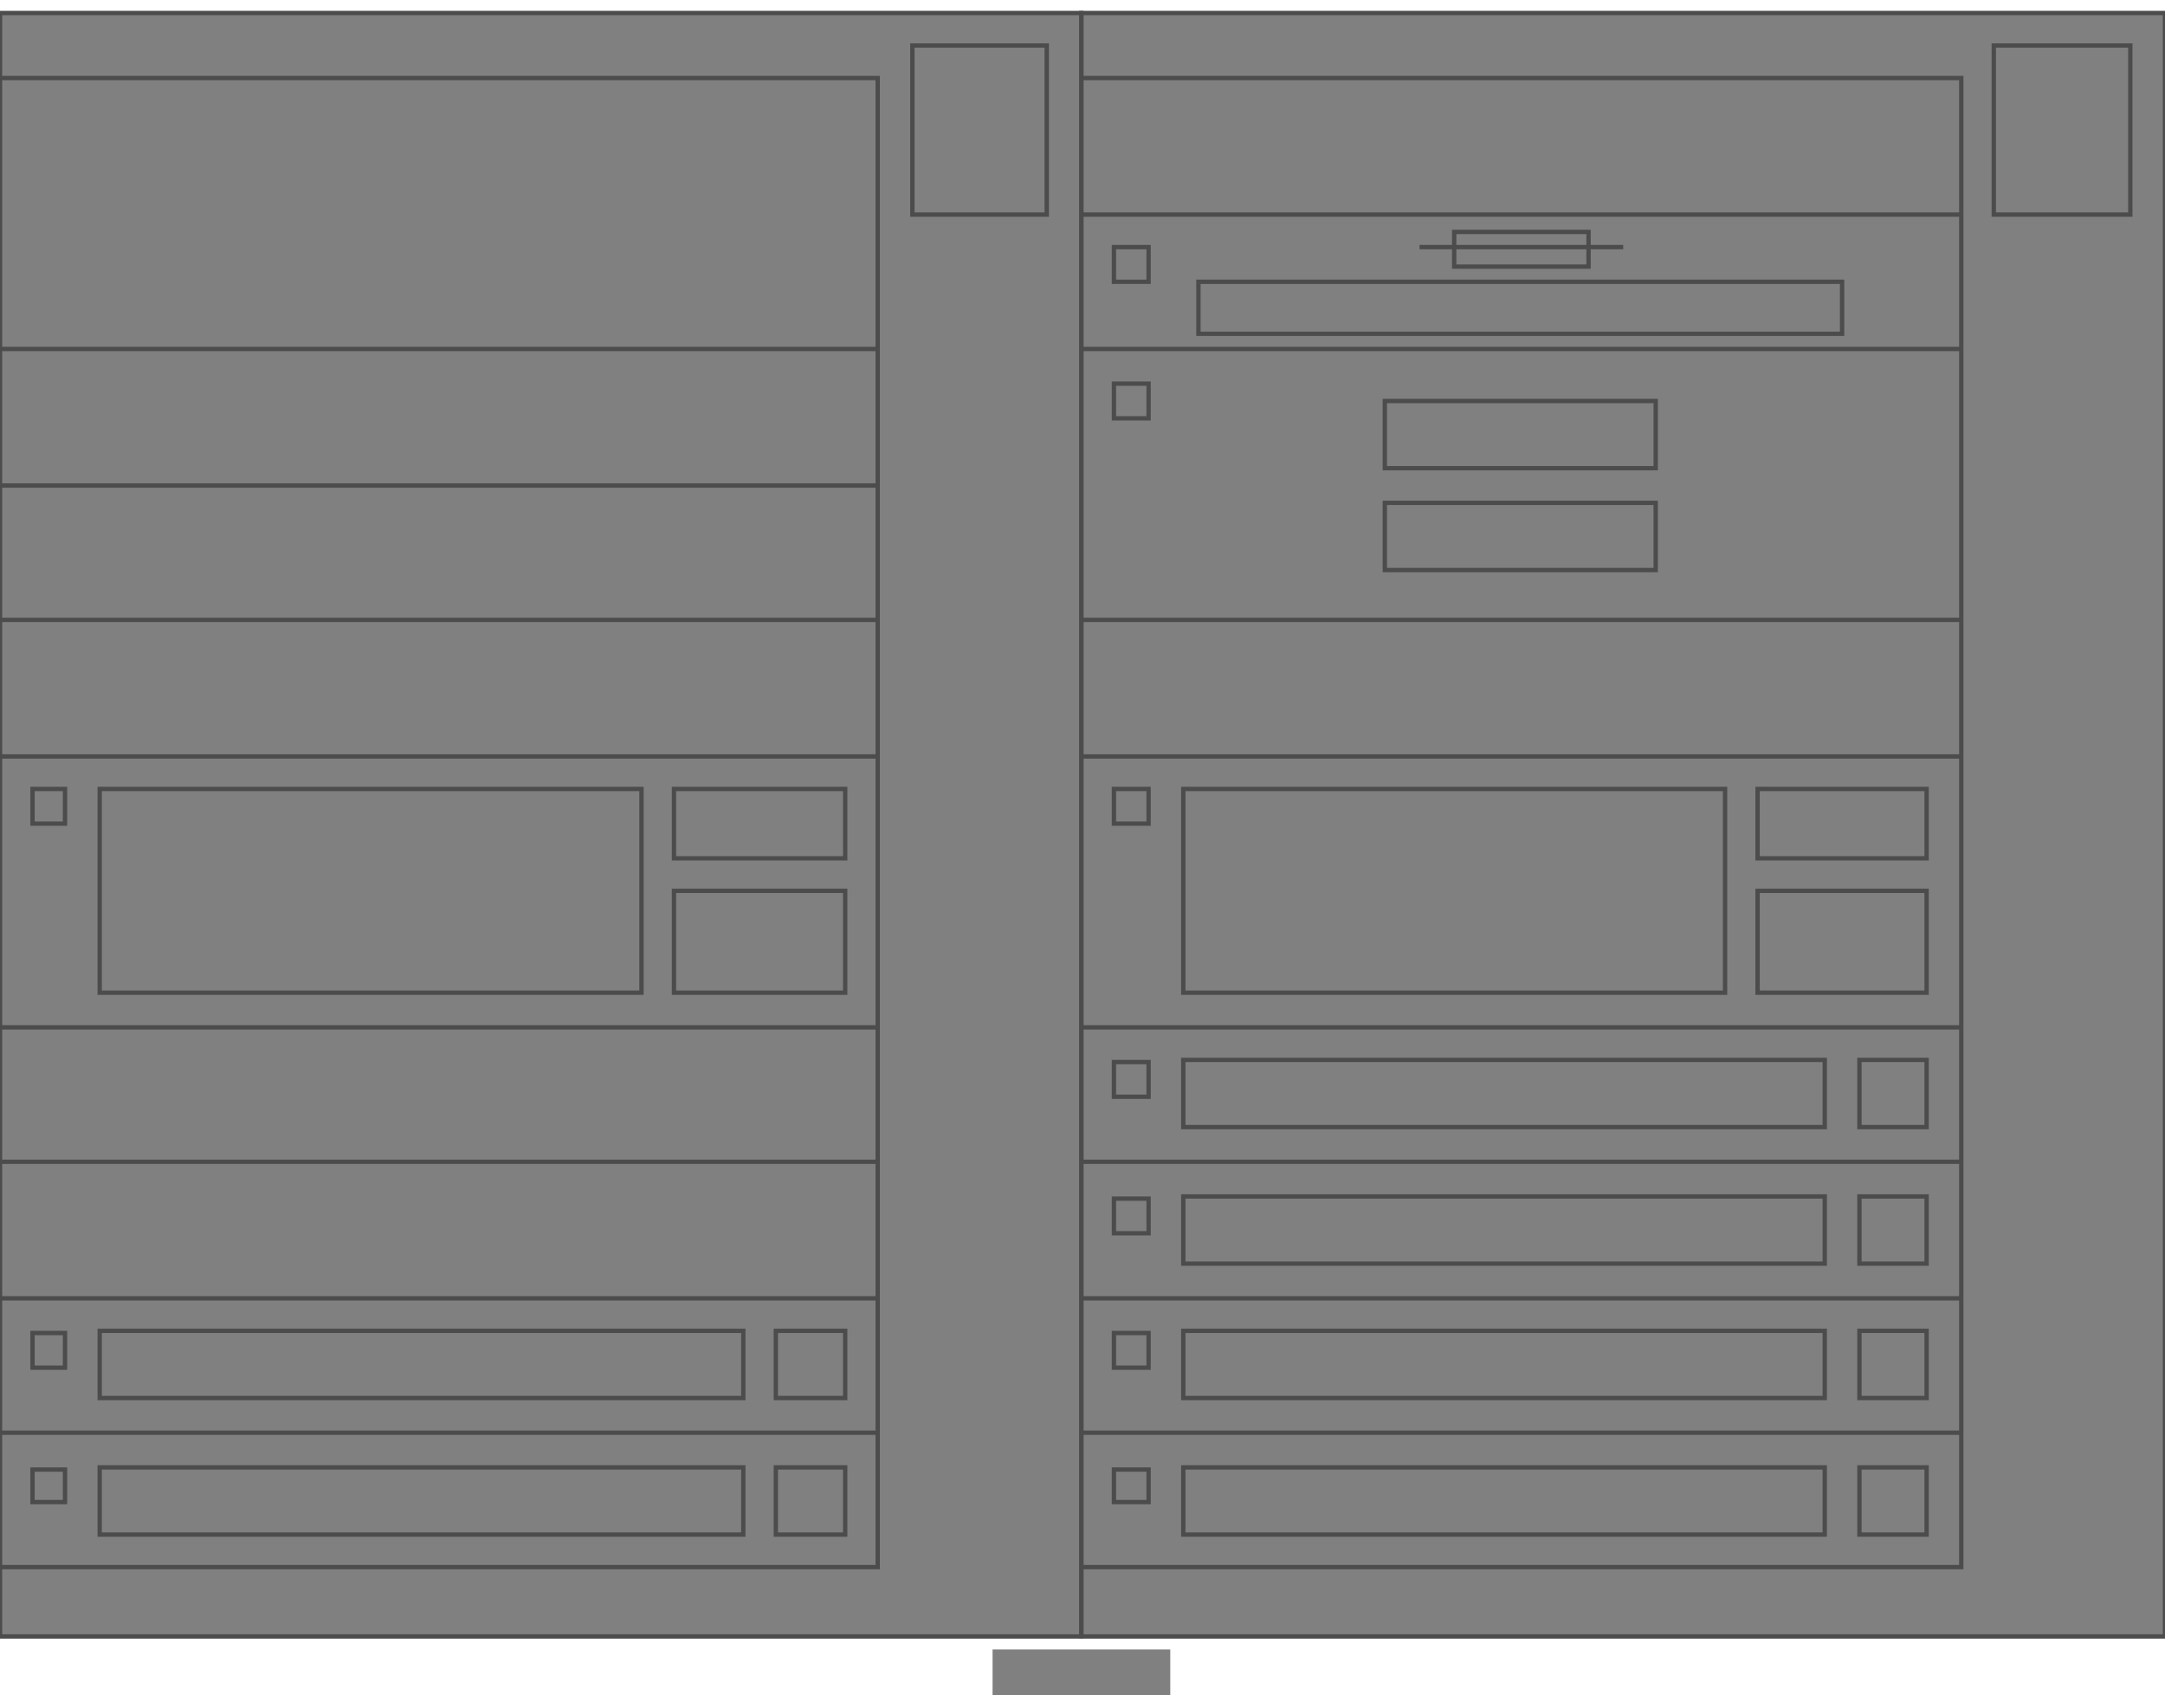 <!DOCTYPE svg PUBLIC "-//W3C//DTD SVG 20000303 Stylable//EN" "http://www.w3.org/TR/2000/03/WD-SVG-20000303/DTD/svg-20000303-stylable.dtd"><svg xmlns="http://www.w3.org/2000/svg" width="999px" height="788px" viewBox="0 0 999 776"><path style="fill:#808080;stroke:#4c4c4c;stroke-width:2" d="M0,749 l499,0 0,-749 -499,0 0,749z" /><path style="fill:#808080;stroke:#4c4c4c;stroke-width:2" d="M499,749 l500,0 0,-749 -500,0 0,749z" /><path style="fill:#808080;stroke:#4c4c4c;stroke-width:2" d="M639,257 l125,0 0,-31 -125,0 0,31z" /><path style="fill:none;stroke:#4c4c4c;stroke-width:2" d="M499,30 l406,0 0,687 -406,0" /><path style="fill:#808080;stroke:#4c4c4c;stroke-width:2" d="M421,93 l62,0 0,-78 -62,0 0,78z" /><path style="fill:#808080;fill-rule:evenodd;stroke:#4c4c4c;stroke-width:2" d="M15,374 l15,0 0,-16 -15,0 0,16z M358,702 l32,0 0,-31 -32,0 0,31z M46,702 l297,0 0,-31 -297,0 0,31z M15,687 l15,0 0,-15 -15,0 0,15z M358,639 l32,0 0,-31 -32,0 0,31z M46,639 l297,0 0,-31 -297,0 0,31z M15,625 l15,0 0,-16 -15,0 0,16z M46,452 l250,0 0,-94 -250,0 0,94z M311,452 l79,0 0,-47 -79,0 0,47z M311,390 l79,0 0,-32 -79,0 0,32z " /><path style="fill:none;stroke:#4c4c4c;stroke-width:2" d="M0,30 l405,0 0,687 -405,0" /><path style="fill:none;stroke:#4c4c4c;stroke-width:2" d="M0,218 l405,0" /><path style="fill:none;stroke:#4c4c4c;stroke-width:2" d="M0,280 l405,0" /><path style="fill:none;stroke:#4c4c4c;stroke-width:2" d="M0,155 l405,0" /><path style="fill:none;stroke:#4c4c4c;stroke-width:2" d="M0,343 l405,0" /><path style="fill:none;stroke:#4c4c4c;stroke-width:2" d="M405,468 l-405,0" /><path style="fill:none;stroke:#4c4c4c;stroke-width:2" d="M0,530 l405,0" /><path style="fill:none;stroke:#4c4c4c;stroke-width:2" d="M0,593 l405,0" /><path style="fill:none;stroke:#4c4c4c;stroke-width:2" d="M0,655 l405,0" /><path style="fill:#808080;fill-rule:evenodd;stroke:#4c4c4c;stroke-width:2" d="M514,374 l16,0 0,-16 -16,0 0,16z M546,452 l250,0 0,-94 -250,0 0,94z M811,452 l78,0 0,-47 -78,0 0,47z M811,390 l78,0 0,-32 -78,0 0,32z M858,514 l31,0 0,-31 -31,0 0,31z M546,514 l296,0 0,-31 -296,0 0,31z M514,500 l16,0 0,-16 -16,0 0,16z M858,577 l31,0 0,-31 -31,0 0,31z M546,577 l296,0 0,-31 -296,0 0,31z M514,563 l16,0 0,-16 -16,0 0,16z M858,639 l31,0 0,-31 -31,0 0,31z M546,639 l296,0 0,-31 -296,0 0,31z M514,625 l16,0 0,-16 -16,0 0,16z M858,702 l31,0 0,-31 -31,0 0,31z M546,702 l296,0 0,-31 -296,0 0,31z M514,687 l16,0 0,-15 -16,0 0,15z M920,93 l63,0 0,-78 -63,0 0,78z M514,124 l16,0 0,-16 -16,0 0,16z M553,148 l297,0 0,-24 -297,0 0,24z M671,117 l62,0 0,-16 -62,0 0,16z M514,187 l16,0 0,-16 -16,0 0,16z M639,210 l125,0 0,-31 -125,0 0,31z " /><path style="fill:none;stroke:#4c4c4c;stroke-width:2" d="M499,280 l406,0" /><path style="fill:none;stroke:#4c4c4c;stroke-width:2" d="M499,343 l406,0" /><path style="fill:none;stroke:#4c4c4c;stroke-width:2" d="M905,468 l-406,0" /><path style="fill:none;stroke:#4c4c4c;stroke-width:2" d="M499,530 l406,0" /><path style="fill:none;stroke:#4c4c4c;stroke-width:2" d="M499,593 l406,0" /><path style="fill:none;stroke:#4c4c4c;stroke-width:2" d="M499,655 l406,0" /><path style="fill:none;stroke:#4c4c4c;stroke-width:2" d="M655,108 l94,0" /><path style="fill:none;stroke:#4c4c4c;stroke-width:2" d="M499,93 l406,0" /><path style="fill:none;stroke:#4c4c4c;stroke-width:2" d="M499,155 l406,0" /><path style="fill:#808080" d="M458,755 l0,21 82,0 0,-21z" /></svg>